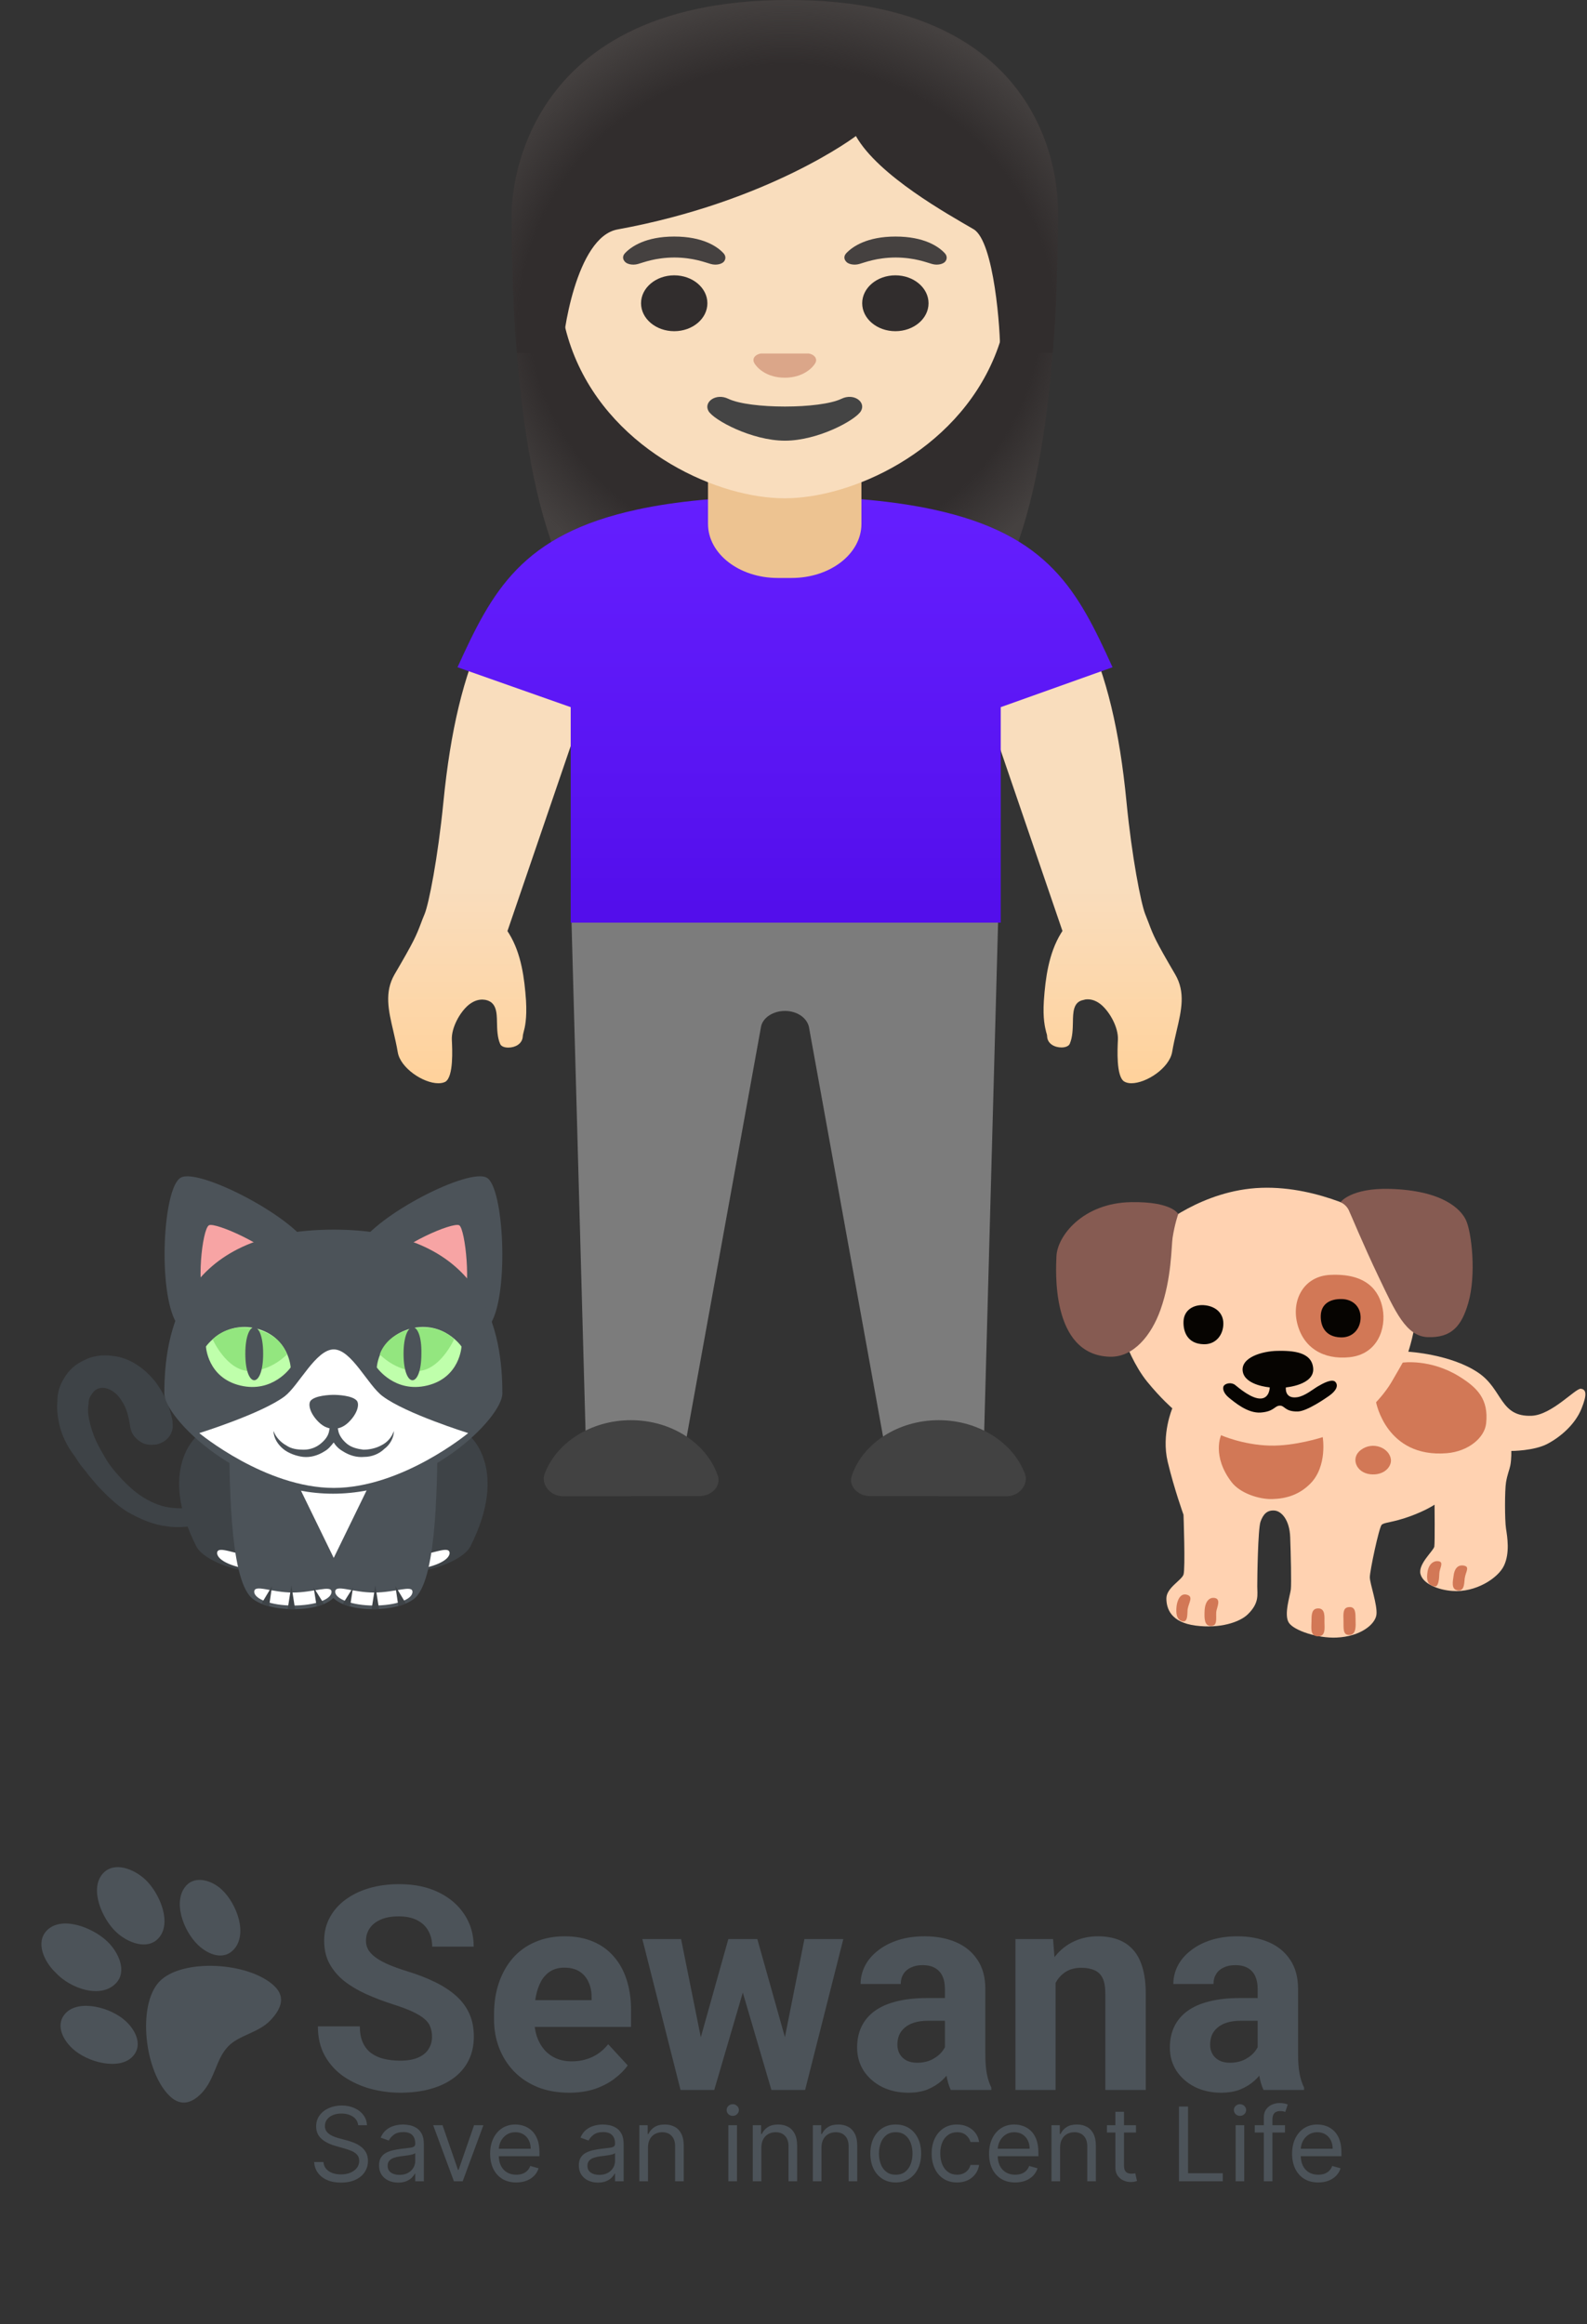 <svg width="278" height="407" viewBox="0 0 278 407" fill="none" xmlns="http://www.w3.org/2000/svg">
<rect x="0" y="0" width="278" height="407" fill="#333333" stroke="none"/>
<path d="M198.168 189.705C197.684 189.705 197.253 189.596 196.93 189.399C195.504 188.526 195.747 183.7 195.827 182.106C195.935 179.922 194.401 177.236 192.922 175.969C192.169 175.336 191.361 175.008 190.554 175.008H190.447L190.151 175.03L189.801 175.118C187.999 175.445 187.972 177.258 187.945 179.027C187.918 180.249 187.891 181.603 187.407 182.761C187.138 183.416 186.142 183.438 185.954 183.438C184.77 183.438 183.479 182.826 183.425 181.472C183.425 181.298 183.371 181.079 183.264 180.752C183.075 179.987 182.645 178.415 182.86 175.205C183.129 171.361 183.694 166.972 185.846 163.456L186.115 163.041L171.696 120.894L166.046 105.892C168.091 105.018 173.041 103.162 178.018 103.162C183.802 103.162 187.864 105.651 190.124 110.543C193.837 118.405 196.123 127.904 197.334 140.461C198.275 150.113 199.863 158.15 200.589 160.028C200.804 160.574 201.235 161.687 201.235 161.687C202.069 163.893 202.392 164.723 205.862 170.641C207.691 173.764 206.965 176.908 206.104 180.555C205.808 181.778 205.539 183.001 205.324 184.268C204.813 187.041 200.831 189.705 198.168 189.705V189.705Z" fill="url(#paint0_linear_2_5)"/>
<path d="M76.783 189.705C74.119 189.705 70.138 187.019 69.68 184.289C69.465 183.001 69.169 181.756 68.9 180.577C68.039 176.93 67.313 173.764 69.115 170.641C72.559 164.766 72.909 163.871 73.716 161.753C73.904 161.272 74.092 160.726 74.388 160.049C75.115 158.281 76.702 150.288 77.67 140.483C78.908 127.904 81.195 118.405 84.853 110.587C87.14 105.695 91.229 103.227 96.987 103.227C101.991 103.227 106.941 105.084 108.958 105.935L103.309 120.894L88.889 163.063L89.158 163.478C91.337 166.994 91.875 171.383 92.144 175.227C92.332 178.437 91.929 180.009 91.714 180.774C91.633 181.101 91.579 181.319 91.579 181.494C91.498 182.848 90.207 183.46 89.05 183.46C88.297 183.46 87.759 183.219 87.597 182.783C87.113 181.647 87.086 180.271 87.059 179.07C87.033 177.301 86.979 175.467 84.988 175.096L84.504 175.052C83.616 175.052 82.836 175.38 82.056 176.013C80.576 177.258 79.042 179.966 79.15 182.127C79.231 183.722 79.473 188.548 78.02 189.443C77.697 189.618 77.267 189.705 76.783 189.705V189.705Z" fill="url(#paint1_linear_2_5)"/>
<path d="M155.554 256.376L141.699 179.813C141.295 178.153 139.52 177.039 137.502 177.039C135.484 177.039 133.709 178.153 133.332 179.703L119.423 256.376L102.744 256.9L99.973 156.381H174.978L172.234 256.9L155.554 256.376Z" fill="#7C7C7C"/>
<path d="M164.432 262.032H176.404C178.61 261.988 180.197 259.936 179.551 258.145C177.56 252.707 171.507 248.711 164.432 248.711C157.222 248.711 151.088 252.86 149.205 258.451C148.613 260.241 150.254 262.01 152.46 262.01H164.432V262.032Z" fill="#424242"/>
<path d="M110.519 262.032H98.547C96.341 261.988 94.754 259.936 95.399 258.145C97.39 252.707 103.443 248.711 110.519 248.711C117.729 248.711 123.862 252.86 125.746 258.451C126.338 260.241 124.696 262.01 122.49 262.01H110.519V262.032Z" fill="#424242"/>
<path d="M138.148 0C89.239 0 89.642 36.709 89.642 37.299C89.642 61.08 91.875 94.667 103.605 107.879C108.259 113.12 117.244 113.404 117.244 113.404L137.475 113.382L157.706 113.404C157.706 113.404 166.692 113.12 171.346 107.879C183.075 94.667 185.308 61.08 185.308 37.299C185.308 36.709 187.057 0 138.148 0V0Z" fill="#312D2D"/>
<path d="M138.148 0C89.239 0 89.642 36.709 89.642 37.299C89.642 61.08 91.875 94.667 103.605 107.879C108.259 113.12 117.244 113.404 117.244 113.404L137.475 113.382L157.706 113.404C157.706 113.404 166.692 113.12 171.346 107.879C183.075 94.667 185.308 61.08 185.308 37.299C185.308 36.709 187.057 0 138.148 0V0Z" fill="url(#paint2_radial_2_5)"/>
<path d="M163.49 89.23C157.007 87.832 148.479 86.915 137.825 86.915H137.61H137.395C126.741 86.915 118.078 87.832 111.649 89.23C91.337 93.619 86.199 103.555 80.145 116.854L99.973 123.842V161.578H175.301V123.842L194.886 116.854C188.833 103.555 183.802 93.619 163.49 89.23Z" fill="url(#paint3_linear_2_5)"/>
<path d="M137.475 80.166H124.024V91.741C124.024 96.982 129.485 101.218 136.238 101.218H138.686C145.439 101.218 150.9 96.982 150.9 91.741V80.166H137.475Z" fill="#EDC391"/>
<path d="M137.448 9.565C157.975 9.565 176.969 21.947 176.969 48.218C176.969 69.313 160.881 81.804 146.864 85.823C143.528 86.784 140.3 87.264 137.448 87.264C134.597 87.264 131.395 86.784 128.086 85.844C114.07 81.826 97.928 69.357 97.928 48.218C97.928 21.947 116.948 9.565 137.448 9.565V9.565Z" fill="#F9DDBD"/>
<path d="M138.148 0C89.239 0 89.642 36.709 89.642 37.299C89.642 44.811 89.857 53.306 90.53 61.823L98.547 61.801C98.466 58.984 100.914 41.492 108.178 40.182C134.839 35.312 149.931 23.825 149.931 23.825C153.859 30.77 166.127 37.561 170.539 40.138C174.171 42.256 175.274 58.089 175.193 61.801H184.394C184.394 61.757 184.421 61.692 184.421 61.648C185.093 53.175 185.308 44.746 185.308 37.277C185.308 36.709 187.057 0 138.148 0V0Z" fill="#312D2D"/>
<path d="M138.148 0C89.239 0 89.642 36.709 89.642 37.299C89.642 44.811 89.857 53.306 90.53 61.823L98.547 61.801C98.466 58.984 100.914 41.492 108.178 40.182C134.839 35.312 149.931 23.825 149.931 23.825C153.859 30.77 166.127 37.561 170.539 40.138C174.171 42.256 175.274 58.089 175.193 61.801H184.394C184.394 61.757 184.421 61.692 184.421 61.648C185.093 53.175 185.308 44.746 185.308 37.277C185.308 36.709 187.057 0 138.148 0V0Z" fill="url(#paint4_radial_2_5)"/>
<path d="M147.402 69.837C143.636 71.65 131.342 71.65 127.575 69.837C125.423 68.789 123.217 70.383 124.105 71.977C124.992 73.55 131.691 77.175 137.502 77.175C143.313 77.175 149.931 73.55 150.819 71.977C151.734 70.383 149.555 68.789 147.402 69.837V69.837Z" fill="#444444"/>
<path d="M142.022 61.998C141.887 61.954 141.78 61.932 141.645 61.91H133.305C133.171 61.932 133.036 61.954 132.929 61.998C132.176 62.238 131.745 62.871 132.122 63.57C132.498 64.269 134.139 66.147 137.475 66.147C140.811 66.147 142.479 64.247 142.829 63.57C143.206 62.893 142.775 62.26 142.022 61.998Z" fill="#DBA689"/>
<path d="M118.105 58.001C121.315 58.001 123.916 55.811 123.916 53.109C123.916 50.408 121.315 48.218 118.105 48.218C114.896 48.218 112.294 50.408 112.294 53.109C112.294 55.811 114.896 58.001 118.105 58.001Z" fill="#312D2D"/>
<path d="M156.845 58.001C160.055 58.001 162.656 55.811 162.656 53.109C162.656 50.408 160.055 48.218 156.845 48.218C153.636 48.218 151.034 50.408 151.034 53.109C151.034 55.811 153.636 58.001 156.845 58.001Z" fill="#312D2D"/>
<path d="M148.236 44.353C149.339 43.173 151.895 41.426 156.872 41.426C161.849 41.426 164.405 43.151 165.508 44.353C165.992 44.877 165.884 45.488 165.535 45.859C165.212 46.209 164.297 46.514 163.275 46.231C162.253 45.947 160.235 45.117 156.899 45.095C153.536 45.117 151.545 45.947 150.523 46.231C149.501 46.514 148.559 46.209 148.263 45.859C147.86 45.466 147.752 44.877 148.236 44.353V44.353Z" fill="#454140"/>
<path d="M109.469 44.352C110.572 43.173 113.128 41.426 118.105 41.426C123.082 41.426 125.638 43.151 126.741 44.352C127.225 44.877 127.118 45.488 126.768 45.859C126.445 46.209 125.53 46.514 124.508 46.231C123.486 45.947 121.468 45.117 118.132 45.095C114.769 45.117 112.779 45.947 111.756 46.231C110.734 46.514 109.792 46.209 109.496 45.859C109.093 45.466 108.985 44.877 109.469 44.352Z" fill="#454140"/>
<path d="M205.36 246.634C205.36 246.634 203.402 251.177 204.549 255.998C205.705 260.818 207.318 265.27 207.318 265.27C207.318 265.27 207.662 274.726 207.318 275.747C206.974 276.768 204.32 278.065 204.32 279.922C204.32 281.779 205.164 284.123 209.432 284.683C213.7 285.243 217.157 284.097 218.583 282.708C220.639 280.699 220.238 279.277 220.238 277.795C220.238 276.313 220.352 267.785 220.811 266.481C221.27 265.184 221.966 264.44 223.236 264.532C224.506 264.624 225.89 266.198 226.005 269.168C226.12 272.132 226.234 277.327 226.12 278.348C226.005 279.369 224.85 282.8 225.776 284.189C226.701 285.579 230.888 286.929 234.115 286.784C238.343 286.599 240.882 284.466 241.112 282.8C241.341 281.134 239.956 277.327 239.956 276.214C239.956 275.102 241.57 267.502 242.029 267.035C242.488 266.574 243.897 266.672 246.985 265.553C249.795 264.532 251.295 263.512 251.295 263.512C251.295 263.512 251.368 270.097 251.254 270.834C251.139 271.578 248.37 273.896 248.829 275.655C249.287 277.413 251.991 278.44 254.399 278.618C258.471 278.928 262.436 276.392 263.468 274.166C264.509 271.941 264.042 269.162 263.812 267.68C263.583 266.198 263.583 261.003 263.812 259.613C264.042 258.224 264.419 257.381 264.566 256.65C264.795 255.445 264.738 254.101 264.738 254.101C264.738 254.101 268.72 254.101 271.079 252.85C273.438 251.599 275.921 249.419 277.018 246.732C278.092 244.105 277.829 243.301 276.904 243.209C275.978 243.117 271.833 247.793 268.31 247.937C262.715 248.168 263.272 243.348 259.004 240.43C254.195 237.138 246.699 236.723 246.699 236.723C246.699 236.723 247.993 232.831 248.009 229.953C248.067 217.389 240.456 213.128 240.456 213.128C240.456 213.128 231.305 207.649 220.926 208.018C210.546 208.387 202.936 215.018 202.936 215.018L197.226 235.274C197.226 235.274 198.667 239.166 200.978 241.998C203.402 244.961 205.36 246.634 205.36 246.634V246.634Z" fill="#FFD2B1"/>
<path d="M198.151 210.527C189.672 210.665 185.191 216.473 185.06 220.029C184.986 222.117 183.962 237.289 194.399 237.599C198.585 237.724 201.698 233.819 203.28 229.393C205.27 223.816 205.18 218.225 205.41 216.737C205.778 214.359 206.393 212.614 206.393 212.614C206.393 212.614 205.36 210.408 198.151 210.527Z" fill="#865B52"/>
<path d="M243.536 208.209C252.761 208.485 255.907 211.771 256.8 213.681C257.783 215.769 258.643 223.216 257.201 228.188C256.03 232.245 254.26 234.306 250.107 234.168C246.305 234.043 244.38 229.637 241.513 223.645C238.744 217.85 236.622 212.66 236.262 211.916C235.803 210.942 234.82 210.527 234.82 210.527C234.82 210.527 236.663 207.998 243.536 208.209V208.209Z" fill="#865B52"/>
<path d="M232.985 223.269C228.43 223.5 226.251 227.569 227.217 231.659C228.258 236.064 231.854 238.152 236.385 237.684C241.341 237.177 242.84 232.633 242.209 229.202C241.628 226.081 239.432 222.94 232.985 223.269V223.269Z" fill="#D27856"/>
<path d="M238.343 230.73C238.343 232.653 237.015 234.26 234.91 234.214C232.051 234.148 231.305 232.113 231.363 230.401C231.428 228.399 232.919 227.451 235.049 227.497C236.95 227.53 238.343 228.807 238.343 230.73Z" fill="#060401"/>
<path d="M214.298 231.79C214.298 233.792 212.971 235.465 210.866 235.412C208.006 235.347 207.261 233.226 207.318 231.441C207.384 229.354 209.162 228.465 210.833 228.564C212.725 228.676 214.298 229.789 214.298 231.79V231.79Z" fill="#060401"/>
<path d="M225.251 242.972C225.251 242.972 230.265 242.557 230.036 239.634C229.806 236.716 226.406 236.525 223.752 236.571C221.098 236.618 217.297 237.73 217.698 240.187C218.099 242.643 222.425 242.966 222.425 242.966C222.425 242.966 222.417 244.783 220.926 244.915C219.312 245.053 217.002 243.058 216.371 242.551C215.74 242.044 214.757 242.228 214.413 242.643C214.069 243.058 214.298 243.986 215.281 244.777C216.264 245.567 218.566 247.556 220.877 247.371C223.187 247.187 223.244 246.212 224.162 246.166C225.087 246.12 225.03 247.233 227.332 247.187C228.954 247.154 232.223 244.862 232.813 244.454C234.14 243.525 234.484 242.597 233.911 241.998C233.337 241.398 231.723 242.274 230.855 242.788C229.986 243.295 228.586 244.493 227.226 244.691C224.965 245.014 225.251 242.972 225.251 242.972V242.972Z" fill="#060401"/>
<path d="M245.724 238.626C245.724 238.626 244.634 240.549 243.725 242.09C242.627 243.947 241.054 245.567 241.054 245.567C241.054 245.567 242.832 255.339 253.408 254.496C257.193 254.193 260.06 251.81 260.331 249.281C260.789 245.014 258.774 243.018 255.645 241.069C250.574 237.921 245.724 238.626 245.724 238.626Z" fill="#D27856"/>
<path d="M238.4 253.91C236.524 255.293 237.532 257.894 240.014 258.178C242.496 258.454 243.831 256.795 243.643 255.537C243.364 253.588 240.538 252.336 238.4 253.91V253.91Z" fill="#D27856"/>
<path d="M213.897 251.342C213.897 251.342 212.242 254.99 215.74 259.56C217.231 261.503 220.549 262.596 222.892 262.524C225.366 262.451 227.602 261.76 229.519 259.837C232.575 256.775 231.707 251.678 231.707 251.678C231.707 251.678 226.865 253.278 222.425 253.16C217.698 253.041 213.897 251.342 213.897 251.342V251.342Z" fill="#D27856"/>
<path d="M207.859 279.263C206.655 278.967 206.171 280.469 206.089 281.423C206.008 282.378 206.016 283.616 207.089 283.926C208.162 284.235 207.949 282.398 208.047 281.792C208.244 280.627 209.129 279.573 207.859 279.263Z" fill="#D27856"/>
<path d="M212.586 279.823C211.865 279.797 211.103 280.383 211.013 282.082C210.939 283.504 211.013 284.677 212.013 284.742C213.356 284.828 212.979 283.445 213.053 282.299C213.086 281.647 214.085 279.882 212.586 279.823V279.823Z" fill="#D27856"/>
<path d="M230.928 281.674C229.773 281.674 229.741 282.727 229.741 283.867C229.741 285.012 229.446 286.428 230.74 286.553C232.313 286.705 232.01 285.006 232.01 284.051C232.002 283.221 232.19 281.674 230.928 281.674V281.674Z" fill="#D27856"/>
<path d="M236.155 281.463C235.229 281.614 235.311 282.635 235.344 283.873C235.385 285.111 235.156 286.422 236.458 286.316C237.572 286.224 237.499 284.769 237.458 283.656C237.425 282.694 237.581 281.219 236.155 281.463V281.463Z" fill="#D27856"/>
<path d="M251.991 273.409C251.196 273.284 250.295 273.824 250.066 275.266C249.877 276.504 249.951 277.591 251.295 277.828C251.983 277.953 252.106 276.53 252.138 275.51C252.179 274.627 252.99 273.567 251.991 273.409Z" fill="#D27856"/>
<path d="M256.333 274.16C255.571 274.061 254.825 274.436 254.629 275.971C254.514 276.866 254.104 278.473 255.489 278.532C256.562 278.572 256.48 277.156 256.579 276.419C256.734 275.253 257.586 274.331 256.333 274.16Z" fill="#D27856"/>
<path d="M10.311 249.076C10.051 247.813 9.921 246.55 10.051 245.412C10.051 243.896 10.441 242.633 11.222 241.369C12.003 239.979 13.304 238.842 14.736 238.211C16.167 237.452 17.989 237.2 19.681 237.452C21.242 237.579 22.804 238.211 24.105 239.095C25.276 239.853 26.317 240.864 27.229 242.001C28.66 243.896 29.701 246.17 30.221 248.824V249.203C30.482 250.845 29.441 252.361 27.749 252.867C27.489 252.993 27.229 252.993 26.968 252.993C25.927 253.12 25.016 252.867 24.235 252.235C23.455 251.603 22.934 250.845 22.804 249.835C22.544 248.066 22.153 246.55 21.372 245.412C20.722 244.275 19.681 243.391 18.64 243.138C18.249 243.012 17.729 243.012 17.338 243.138C16.818 243.264 16.427 243.644 16.167 244.023C15.777 244.528 15.517 245.033 15.517 245.791C15.386 246.55 15.386 247.308 15.517 248.066C15.777 249.582 16.297 251.351 17.208 253.12C17.599 253.878 18.119 254.762 18.64 255.647C19.16 256.531 19.811 257.289 20.331 257.921C21.763 259.563 23.064 260.827 24.496 261.838C26.187 262.975 27.879 263.733 29.571 263.985C31.263 264.238 33.215 264.238 35.166 263.606C36.728 263.227 37.639 263.733 37.899 264.491C38.16 265.123 37.769 266.133 36.208 266.639H36.077C33.735 267.397 31.263 267.65 29.05 267.27C26.838 267.018 24.496 266.007 22.283 264.744C20.462 263.606 18.9 262.09 17.208 260.321C16.558 259.563 15.907 258.805 15.386 258.173L15.126 257.794C14.345 256.91 13.695 256.026 13.174 255.141C11.613 253.12 10.702 251.098 10.311 249.076M68.09 274.093C70.432 276.999 80.713 274.093 82.404 270.808C89.171 257.415 82.404 251.603 82.404 251.603L68.09 253.499C68.09 253.625 65.227 270.556 68.09 274.093Z" fill="#3E4347"/>
<path d="M48.7 274.093C46.358 276.999 36.077 274.093 34.386 270.808C27.619 257.415 34.386 251.603 34.386 251.603L48.7 253.499C48.7 253.625 51.693 270.556 48.7 274.093" fill="#3E4347"/>
<path d="M52.214 273.209C52.084 274.598 48.83 275.357 44.926 274.978C41.023 274.598 38.029 273.335 38.029 271.945C38.16 270.555 41.153 272.324 45.057 272.577C49.091 273.082 52.344 271.945 52.214 273.209ZM64.576 273.209C64.707 274.598 67.96 275.357 71.864 274.978C75.768 274.598 78.761 273.335 78.761 271.945C78.631 270.555 75.638 272.324 71.734 272.577C67.7 273.082 64.446 271.945 64.576 273.209Z" fill="white"/>
<path d="M58.33 279.779C60.933 282.558 69.912 282.432 72.775 279.779C76.679 275.988 76.548 258.679 76.679 250.34L59.761 248.95C59.892 248.95 55.077 276.115 58.33 279.779" fill="#4C5359"/>
<path d="M58.46 279.779C55.857 282.558 46.878 282.432 44.015 279.779C40.111 275.988 40.242 258.679 40.111 250.34L57.029 248.95C57.029 248.95 61.713 276.115 58.46 279.779" fill="#4C5359"/>
<path d="M51.563 258.679L58.46 272.83L65.357 258.679H51.563Z" fill="white"/>
<path d="M85.267 206.245C82.144 204.476 66.008 212.688 62.755 218.248L86.048 231.641C89.171 226.208 88.26 207.887 85.267 206.245" fill="#4C5359"/>
<path d="M80.452 214.584C79.281 213.952 69.782 218.121 67.96 221.154L80.973 228.608C82.665 225.702 81.493 215.215 80.452 214.584" fill="#F7A4A4"/>
<path d="M31.653 206.245C28.53 208.014 27.619 226.081 30.872 231.641L54.166 218.248C51.043 212.815 34.646 204.476 31.653 206.245V206.245Z" fill="#4C5359"/>
<path d="M36.598 214.584C35.427 215.215 34.255 225.576 36.077 228.608L48.96 221.154C47.269 218.248 37.639 213.952 36.598 214.584" fill="#F7A4A4"/>
<path d="M58.46 215.342C31.393 215.342 28.79 233.788 28.79 244.023C28.79 248.318 42.063 261.585 58.33 261.585C74.727 261.585 88 248.318 88 244.023C88 233.788 85.397 215.342 58.46 215.342" fill="#4C5359"/>
<path d="M50.913 239.474C50.913 239.474 47.789 244.022 42.064 242.633C36.338 241.243 36.078 235.81 36.078 235.81C36.078 235.81 39.201 231.261 44.926 232.651C50.652 234.167 50.913 239.474 50.913 239.474Z" fill="#BFFFAB"/>
<path d="M50.262 237.2C50.262 237.2 47.529 240.106 43.755 240.106C39.721 240.106 37.249 234.547 37.249 234.547C37.249 234.547 39.981 231.514 44.796 232.778C49.351 233.789 50.262 237.2 50.262 237.2" fill="#93E67F"/>
<path d="M46.098 237.073C46.098 243.264 42.974 243.264 42.974 237.073C42.974 230.882 46.098 230.882 46.098 237.073Z" fill="#4C5359"/>
<path d="M66.008 239.474C66.008 239.474 69.131 244.022 74.857 242.633C80.583 241.243 80.843 235.81 80.843 235.81C80.843 235.81 77.72 231.261 71.994 232.651C66.268 234.167 66.008 239.474 66.008 239.474Z" fill="#BFFFAB"/>
<path d="M66.528 237.2C66.528 237.2 69.261 240.106 73.035 240.106C77.069 240.106 79.541 234.547 79.541 234.547C79.541 234.547 76.809 231.514 71.994 232.778C67.439 233.789 66.528 237.2 66.528 237.2" fill="#93E67F"/>
<path d="M70.692 237.073C70.692 243.264 73.816 243.264 73.816 237.073C73.946 230.882 70.692 230.882 70.692 237.073Z" fill="#4C5359"/>
<path d="M67.049 244.528C64.446 242.633 61.583 236.315 58.46 236.315C55.337 236.315 52.344 242.633 49.871 244.528C45.837 247.56 34.906 250.972 34.906 250.972C34.906 250.972 46.488 260.574 58.46 260.574C70.432 260.574 82.014 250.972 82.014 250.972C82.014 250.972 71.083 247.56 67.049 244.528Z" fill="white"/>
<path d="M66.789 253.119C65.878 253.625 64.706 253.878 63.665 253.878C62.624 253.751 61.583 253.499 60.803 252.867C60.022 252.235 59.371 251.351 59.241 250.466L58.46 246.297L57.679 250.466C57.549 251.477 56.898 252.235 56.118 252.867C55.337 253.499 54.296 253.878 53.255 253.878C52.084 253.878 51.043 253.751 50.132 253.119C49.221 252.614 48.31 251.73 47.919 250.593C47.919 251.856 48.7 252.993 49.611 253.751C50.522 254.509 51.953 255.015 53.125 255.141C54.426 255.267 55.727 254.888 56.898 254.13C57.549 253.751 57.94 253.246 58.46 252.614C58.85 253.246 59.371 253.751 60.022 254.13C61.193 254.888 62.494 255.267 63.795 255.141C65.097 255.141 66.398 254.636 67.309 253.751C68.35 252.993 69.001 251.73 69.001 250.593C68.61 251.73 67.83 252.614 66.789 253.119" fill="#4C5359"/>
<path d="M62.494 245.286C61.713 244.402 59.241 244.275 58.46 244.275C57.679 244.275 55.207 244.402 54.426 245.286C53.905 245.918 54.296 247.56 55.857 249.076C56.768 249.961 57.679 250.214 58.46 250.214C59.241 250.214 60.152 249.961 61.063 249.076C62.624 247.56 63.015 245.918 62.494 245.286Z" fill="#4C5359"/>
<path d="M58.07 278.768C58.07 280.158 55.077 281.169 51.303 281.169C47.529 281.169 44.536 280.032 44.536 278.768C44.536 277.378 47.529 278.894 51.303 278.894C54.947 278.894 58.07 277.505 58.07 278.768ZM72.254 278.768C72.254 280.158 69.261 281.169 65.487 281.169C61.713 281.169 58.72 280.032 58.72 278.768C58.72 277.378 61.713 278.894 65.487 278.894C69.261 278.894 72.254 277.505 72.254 278.768Z" fill="white"/>
<path d="M45.837 280.79L47.659 277.757L47.139 281.295L45.837 280.79ZM50.392 281.801L51.043 277.631L51.693 281.801H50.392ZM55.467 281.295L54.947 278.01L56.768 280.916L55.467 281.295ZM69.782 281.295L69.261 277.757L71.083 280.79L69.782 281.295ZM65.097 281.801L65.748 277.631L66.398 281.801H65.097ZM60.022 280.916L61.844 278.01L61.323 281.295L60.022 280.916Z" fill="#3E4347"/>
<path d="M75.68 356.698C75.68 356.063 75.582 355.494 75.387 354.989C75.208 354.468 74.866 353.996 74.361 353.573C73.857 353.134 73.149 352.702 72.237 352.279C71.326 351.856 70.146 351.417 68.697 350.961C67.086 350.44 65.556 349.854 64.107 349.203C62.675 348.552 61.406 347.795 60.299 346.933C59.208 346.054 58.346 345.036 57.711 343.881C57.092 342.725 56.783 341.382 56.783 339.853C56.783 338.371 57.109 337.029 57.76 335.824C58.411 334.604 59.322 333.562 60.494 332.699C61.666 331.82 63.05 331.145 64.644 330.673C66.256 330.201 68.022 329.965 69.942 329.965C72.563 329.965 74.85 330.437 76.803 331.381C78.756 332.325 80.269 333.619 81.344 335.263C82.434 336.907 82.98 338.786 82.98 340.902H75.704C75.704 339.861 75.484 338.949 75.045 338.168C74.622 337.37 73.971 336.744 73.092 336.288C72.229 335.832 71.139 335.604 69.82 335.604C68.551 335.604 67.493 335.8 66.647 336.19C65.8 336.565 65.165 337.077 64.742 337.729C64.319 338.363 64.107 339.079 64.107 339.877C64.107 340.479 64.254 341.024 64.547 341.513C64.856 342.001 65.312 342.457 65.914 342.88C66.516 343.303 67.257 343.702 68.136 344.076C69.015 344.451 70.032 344.817 71.188 345.175C73.124 345.761 74.825 346.42 76.29 347.152C77.771 347.885 79.008 348.707 80.001 349.618C80.994 350.53 81.743 351.563 82.247 352.719C82.752 353.874 83.004 355.185 83.004 356.649C83.004 358.196 82.703 359.579 82.101 360.8C81.498 362.021 80.628 363.054 79.488 363.9C78.349 364.747 76.99 365.39 75.411 365.829C73.832 366.269 72.066 366.488 70.113 366.488C68.356 366.488 66.622 366.26 64.913 365.805C63.204 365.333 61.65 364.625 60.25 363.681C58.867 362.737 57.76 361.532 56.93 360.067C56.1 358.603 55.685 356.869 55.685 354.867H63.033C63.033 355.974 63.204 356.91 63.546 357.675C63.888 358.44 64.368 359.058 64.986 359.53C65.621 360.002 66.37 360.344 67.232 360.556C68.111 360.767 69.072 360.873 70.113 360.873C71.383 360.873 72.424 360.694 73.238 360.336C74.068 359.978 74.679 359.481 75.069 358.847C75.476 358.212 75.68 357.496 75.68 356.698ZM99.703 366.488C97.652 366.488 95.813 366.163 94.186 365.512C92.558 364.844 91.174 363.925 90.035 362.753C88.912 361.581 88.049 360.222 87.447 358.676C86.845 357.113 86.544 355.453 86.544 353.695V352.719C86.544 350.717 86.829 348.886 87.398 347.226C87.968 345.565 88.782 344.125 89.84 342.904C90.914 341.684 92.216 340.748 93.746 340.097C95.276 339.429 97.001 339.096 98.922 339.096C100.794 339.096 102.454 339.405 103.902 340.023C105.351 340.642 106.563 341.521 107.54 342.66C108.533 343.799 109.282 345.167 109.786 346.762C110.291 348.34 110.543 350.098 110.543 352.035V354.965H89.547V350.277H103.634V349.74C103.634 348.764 103.455 347.893 103.097 347.128C102.755 346.347 102.234 345.728 101.534 345.272C100.834 344.817 99.939 344.589 98.849 344.589C97.921 344.589 97.123 344.792 96.456 345.199C95.789 345.606 95.243 346.176 94.82 346.908C94.413 347.641 94.104 348.503 93.893 349.496C93.697 350.473 93.6 351.547 93.6 352.719V353.695C93.6 354.753 93.746 355.73 94.039 356.625C94.348 357.52 94.78 358.293 95.333 358.944C95.903 359.595 96.586 360.1 97.384 360.458C98.198 360.816 99.117 360.995 100.143 360.995C101.412 360.995 102.592 360.751 103.683 360.263C104.789 359.758 105.742 359.001 106.539 357.992L109.957 361.703C109.404 362.501 108.647 363.266 107.687 363.998C106.743 364.73 105.603 365.333 104.269 365.805C102.934 366.26 101.412 366.488 99.703 366.488ZM122.091 359.164L127.584 339.584H132.052L130.611 347.274L125.118 366H121.383L122.091 359.164ZM119.308 339.584L123.238 359.14L123.604 366H119.21L112.521 339.584H119.308ZM137.081 358.822L140.914 339.584H147.726L141.036 366H136.666L137.081 358.822ZM132.662 339.584L138.131 359.018L138.888 366H135.128L129.635 347.299L128.243 339.584H132.662ZM165.523 360.043V348.275C165.523 347.429 165.385 346.705 165.108 346.103C164.832 345.484 164.4 345.004 163.814 344.662C163.245 344.32 162.504 344.149 161.593 344.149C160.812 344.149 160.136 344.288 159.566 344.564C158.997 344.825 158.557 345.207 158.248 345.712C157.939 346.2 157.784 346.778 157.784 347.445H150.753C150.753 346.322 151.013 345.256 151.534 344.247C152.055 343.238 152.812 342.351 153.805 341.586C154.798 340.805 155.978 340.194 157.345 339.755C158.728 339.315 160.274 339.096 161.983 339.096C164.034 339.096 165.857 339.438 167.452 340.121C169.047 340.805 170.3 341.83 171.212 343.197C172.14 344.564 172.604 346.273 172.604 348.324V359.628C172.604 361.076 172.693 362.265 172.872 363.192C173.051 364.104 173.312 364.901 173.653 365.585V366H166.549C166.207 365.284 165.947 364.389 165.768 363.314C165.605 362.224 165.523 361.133 165.523 360.043ZM166.451 349.911L166.5 353.891H162.569C161.642 353.891 160.836 353.996 160.152 354.208C159.469 354.42 158.907 354.721 158.468 355.111C158.028 355.486 157.703 355.925 157.491 356.43C157.296 356.934 157.198 357.488 157.198 358.09C157.198 358.692 157.337 359.237 157.613 359.726C157.89 360.198 158.289 360.572 158.81 360.849C159.33 361.109 159.941 361.239 160.641 361.239C161.699 361.239 162.618 361.028 163.399 360.604C164.181 360.181 164.783 359.66 165.206 359.042C165.646 358.424 165.873 357.838 165.89 357.284L167.745 360.263C167.485 360.93 167.127 361.622 166.671 362.338C166.231 363.054 165.67 363.729 164.986 364.364C164.303 364.983 163.481 365.495 162.521 365.902C161.56 366.293 160.421 366.488 159.103 366.488C157.426 366.488 155.904 366.155 154.537 365.487C153.186 364.804 152.112 363.868 151.314 362.68C150.533 361.475 150.143 360.108 150.143 358.578C150.143 357.195 150.403 355.966 150.924 354.892C151.445 353.817 152.21 352.914 153.219 352.182C154.244 351.433 155.522 350.871 157.052 350.497C158.582 350.106 160.356 349.911 162.374 349.911H166.451ZM184.908 345.224V366H177.877V339.584H184.469L184.908 345.224ZM183.883 351.864H181.979C181.979 349.911 182.231 348.153 182.735 346.591C183.24 345.012 183.948 343.669 184.859 342.562C185.771 341.439 186.853 340.585 188.106 339.999C189.376 339.397 190.792 339.096 192.354 339.096C193.591 339.096 194.723 339.275 195.748 339.633C196.773 339.991 197.652 340.561 198.385 341.342C199.133 342.123 199.703 343.157 200.094 344.442C200.501 345.728 200.704 347.299 200.704 349.154V366H193.624V349.13C193.624 347.958 193.461 347.047 193.136 346.396C192.81 345.744 192.33 345.289 191.695 345.028C191.077 344.752 190.312 344.613 189.4 344.613C188.456 344.613 187.634 344.8 186.935 345.175C186.251 345.549 185.681 346.07 185.226 346.737C184.786 347.388 184.452 348.153 184.225 349.032C183.997 349.911 183.883 350.855 183.883 351.864ZM220.309 360.043V348.275C220.309 347.429 220.17 346.705 219.894 346.103C219.617 345.484 219.186 345.004 218.6 344.662C218.03 344.32 217.289 344.149 216.378 344.149C215.597 344.149 214.921 344.288 214.352 344.564C213.782 344.825 213.342 345.207 213.033 345.712C212.724 346.2 212.569 346.778 212.569 347.445H205.538C205.538 346.322 205.799 345.256 206.319 344.247C206.84 343.238 207.597 342.351 208.59 341.586C209.583 340.805 210.763 340.194 212.13 339.755C213.513 339.315 215.06 339.096 216.769 339.096C218.819 339.096 220.642 339.438 222.237 340.121C223.832 340.805 225.086 341.83 225.997 343.197C226.925 344.564 227.389 346.273 227.389 348.324V359.628C227.389 361.076 227.478 362.265 227.657 363.192C227.836 364.104 228.097 364.901 228.438 365.585V366H221.334C220.992 365.284 220.732 364.389 220.553 363.314C220.39 362.224 220.309 361.133 220.309 360.043ZM221.236 349.911L221.285 353.891H217.354C216.427 353.891 215.621 353.996 214.938 354.208C214.254 354.42 213.692 354.721 213.253 355.111C212.813 355.486 212.488 355.925 212.276 356.43C212.081 356.934 211.983 357.488 211.983 358.09C211.983 358.692 212.122 359.237 212.398 359.726C212.675 360.198 213.074 360.572 213.595 360.849C214.116 361.109 214.726 361.239 215.426 361.239C216.484 361.239 217.403 361.028 218.185 360.604C218.966 360.181 219.568 359.66 219.991 359.042C220.431 358.424 220.659 357.838 220.675 357.284L222.53 360.263C222.27 360.93 221.912 361.622 221.456 362.338C221.017 363.054 220.455 363.729 219.771 364.364C219.088 364.983 218.266 365.495 217.306 365.902C216.345 366.293 215.206 366.488 213.888 366.488C212.211 366.488 210.689 366.155 209.322 365.487C207.971 364.804 206.897 363.868 206.1 362.68C205.318 361.475 204.928 360.108 204.928 358.578C204.928 357.195 205.188 355.966 205.709 354.892C206.23 353.817 206.995 352.914 208.004 352.182C209.029 351.433 210.307 350.871 211.837 350.497C213.367 350.106 215.141 349.911 217.159 349.911H221.236Z" fill="#4C5359"/>
<path d="M62.744 372.182C62.668 371.534 62.356 371.031 61.811 370.673C61.266 370.315 60.597 370.136 59.804 370.136C59.224 370.136 58.717 370.23 58.283 370.418C57.852 370.605 57.516 370.863 57.273 371.191C57.034 371.519 56.915 371.892 56.915 372.31C56.915 372.659 56.998 372.96 57.164 373.211C57.334 373.458 57.552 373.665 57.816 373.831C58.08 373.993 58.357 374.127 58.647 374.234C58.937 374.336 59.203 374.419 59.446 374.483L60.776 374.841C61.117 374.93 61.496 375.054 61.913 375.212C62.335 375.369 62.738 375.585 63.121 375.857C63.509 376.126 63.829 376.471 64.08 376.893C64.332 377.315 64.457 377.832 64.457 378.446C64.457 379.153 64.272 379.793 63.901 380.364C63.535 380.935 62.998 381.388 62.291 381.725C61.587 382.062 60.733 382.23 59.727 382.23C58.79 382.23 57.978 382.079 57.292 381.776C56.61 381.474 56.073 381.052 55.681 380.511C55.293 379.969 55.074 379.341 55.023 378.625H56.659C56.702 379.119 56.868 379.528 57.158 379.852C57.452 380.172 57.822 380.411 58.27 380.568C58.722 380.722 59.207 380.798 59.727 380.798C60.332 380.798 60.876 380.7 61.357 380.504C61.839 380.304 62.22 380.027 62.501 379.673C62.783 379.315 62.923 378.898 62.923 378.42C62.923 377.986 62.802 377.632 62.559 377.359C62.316 377.087 61.996 376.865 61.6 376.695C61.204 376.524 60.776 376.375 60.315 376.247L58.705 375.787C57.682 375.493 56.872 375.073 56.276 374.528C55.679 373.982 55.381 373.268 55.381 372.386C55.381 371.653 55.579 371.014 55.975 370.469C56.376 369.919 56.913 369.493 57.586 369.19C58.264 368.884 59.02 368.73 59.855 368.73C60.699 368.73 61.449 368.881 62.105 369.184C62.761 369.482 63.281 369.891 63.665 370.411C64.053 370.931 64.257 371.521 64.278 372.182H62.744ZM69.748 382.23C69.126 382.23 68.562 382.113 68.055 381.879C67.547 381.64 67.145 381.297 66.846 380.849C66.548 380.398 66.399 379.852 66.399 379.213C66.399 378.651 66.51 378.195 66.731 377.845C66.953 377.491 67.249 377.214 67.62 377.014C67.991 376.814 68.4 376.665 68.847 376.567C69.299 376.464 69.753 376.384 70.209 376.324C70.805 376.247 71.289 376.19 71.66 376.151C72.035 376.109 72.307 376.038 72.478 375.94C72.653 375.842 72.74 375.672 72.74 375.429V375.378C72.74 374.747 72.567 374.257 72.222 373.908C71.881 373.558 71.364 373.384 70.669 373.384C69.949 373.384 69.384 373.541 68.975 373.857C68.566 374.172 68.278 374.509 68.112 374.866L66.68 374.355C66.936 373.759 67.277 373.294 67.703 372.962C68.133 372.625 68.602 372.391 69.109 372.259C69.621 372.122 70.123 372.054 70.618 372.054C70.933 372.054 71.295 372.092 71.704 372.169C72.118 372.241 72.516 372.393 72.9 372.623C73.287 372.853 73.609 373.2 73.865 373.665C74.121 374.129 74.248 374.751 74.248 375.531V382H72.74V380.67H72.663C72.561 380.884 72.39 381.112 72.152 381.354C71.913 381.597 71.596 381.804 71.199 381.974C70.803 382.145 70.319 382.23 69.748 382.23ZM69.978 380.875C70.575 380.875 71.078 380.758 71.487 380.523C71.9 380.289 72.212 379.987 72.42 379.616C72.633 379.245 72.74 378.855 72.74 378.446V377.065C72.676 377.142 72.535 377.212 72.318 377.276C72.105 377.336 71.858 377.389 71.576 377.436C71.299 377.479 71.029 377.517 70.765 377.551C70.505 377.581 70.294 377.607 70.132 377.628C69.74 377.679 69.373 377.762 69.032 377.877C68.696 377.988 68.423 378.156 68.214 378.382C68.01 378.604 67.907 378.906 67.907 379.29C67.907 379.814 68.101 380.21 68.489 380.479C68.881 380.743 69.378 380.875 69.978 380.875ZM84.679 372.182L81.048 382H79.514L75.883 372.182H77.519L80.23 380.006H80.332L83.042 372.182H84.679ZM90.435 382.205C89.489 382.205 88.673 381.996 87.987 381.578C87.305 381.156 86.778 380.568 86.408 379.814C86.041 379.055 85.858 378.173 85.858 377.168C85.858 376.162 86.041 375.276 86.408 374.509C86.778 373.737 87.294 373.136 87.954 372.706C88.619 372.271 89.395 372.054 90.281 372.054C90.793 372.054 91.298 372.139 91.796 372.31C92.295 372.48 92.749 372.757 93.158 373.141C93.567 373.52 93.893 374.023 94.136 374.649C94.379 375.276 94.5 376.047 94.5 376.963V377.602H86.932V376.298H92.966C92.966 375.744 92.855 375.25 92.633 374.815C92.416 374.381 92.105 374.038 91.7 373.786C91.3 373.535 90.827 373.409 90.281 373.409C89.68 373.409 89.16 373.558 88.722 373.857C88.287 374.151 87.952 374.534 87.718 375.007C87.484 375.48 87.367 375.987 87.367 376.528V377.398C87.367 378.139 87.494 378.768 87.75 379.283C88.01 379.795 88.37 380.185 88.83 380.453C89.29 380.717 89.825 380.849 90.435 380.849C90.831 380.849 91.189 380.794 91.508 380.683C91.832 380.568 92.112 380.398 92.346 380.172C92.58 379.942 92.761 379.656 92.889 379.315L94.347 379.724C94.193 380.219 93.935 380.653 93.573 381.028C93.211 381.399 92.763 381.689 92.231 381.898C91.698 382.102 91.099 382.205 90.435 382.205ZM104.746 382.23C104.124 382.23 103.56 382.113 103.053 381.879C102.545 381.64 102.143 381.297 101.844 380.849C101.546 380.398 101.397 379.852 101.397 379.213C101.397 378.651 101.508 378.195 101.729 377.845C101.951 377.491 102.247 377.214 102.618 377.014C102.989 376.814 103.398 376.665 103.845 376.567C104.297 376.464 104.751 376.384 105.207 376.324C105.803 376.247 106.287 376.19 106.658 376.151C107.033 376.109 107.305 376.038 107.476 375.94C107.651 375.842 107.738 375.672 107.738 375.429V375.378C107.738 374.747 107.565 374.257 107.22 373.908C106.879 373.558 106.362 373.384 105.667 373.384C104.947 373.384 104.382 373.541 103.973 373.857C103.564 374.172 103.276 374.509 103.11 374.866L101.678 374.355C101.934 373.759 102.275 373.294 102.701 372.962C103.131 372.625 103.6 372.391 104.107 372.259C104.619 372.122 105.121 372.054 105.616 372.054C105.931 372.054 106.293 372.092 106.702 372.169C107.116 372.241 107.514 372.393 107.898 372.623C108.286 372.853 108.607 373.2 108.863 373.665C109.119 374.129 109.246 374.751 109.246 375.531V382H107.738V380.67H107.661C107.559 380.884 107.388 381.112 107.15 381.354C106.911 381.597 106.594 381.804 106.197 381.974C105.801 382.145 105.317 382.23 104.746 382.23ZM104.977 380.875C105.573 380.875 106.076 380.758 106.485 380.523C106.898 380.289 107.21 379.987 107.418 379.616C107.631 379.245 107.738 378.855 107.738 378.446V377.065C107.674 377.142 107.533 377.212 107.316 377.276C107.103 377.336 106.856 377.389 106.575 377.436C106.298 377.479 106.027 377.517 105.763 377.551C105.503 377.581 105.292 377.607 105.13 377.628C104.738 377.679 104.371 377.762 104.031 377.877C103.694 377.988 103.421 378.156 103.212 378.382C103.008 378.604 102.906 378.906 102.906 379.29C102.906 379.814 103.099 380.21 103.487 380.479C103.879 380.743 104.376 380.875 104.977 380.875ZM113.508 376.094V382H112V372.182H113.457V373.716H113.585C113.815 373.217 114.165 372.817 114.633 372.514C115.102 372.207 115.707 372.054 116.449 372.054C117.113 372.054 117.695 372.19 118.194 372.463C118.692 372.732 119.08 373.141 119.357 373.69C119.634 374.236 119.773 374.926 119.773 375.761V382H118.264V375.864C118.264 375.092 118.064 374.491 117.663 374.061C117.263 373.626 116.713 373.409 116.014 373.409C115.532 373.409 115.102 373.513 114.723 373.722C114.348 373.931 114.052 374.236 113.834 374.636C113.617 375.037 113.508 375.523 113.508 376.094ZM127.592 382V372.182H129.1V382H127.592ZM128.359 370.545C128.065 370.545 127.811 370.445 127.598 370.245C127.389 370.045 127.285 369.804 127.285 369.523C127.285 369.241 127.389 369.001 127.598 368.8C127.811 368.6 128.065 368.5 128.359 368.5C128.653 368.5 128.904 368.6 129.113 368.8C129.326 369.001 129.433 369.241 129.433 369.523C129.433 369.804 129.326 370.045 129.113 370.245C128.904 370.445 128.653 370.545 128.359 370.545ZM133.372 376.094V382H131.863V372.182H133.32V373.716H133.448C133.678 373.217 134.028 372.817 134.497 372.514C134.965 372.207 135.57 372.054 136.312 372.054C136.977 372.054 137.558 372.19 138.057 372.463C138.556 372.732 138.943 373.141 139.22 373.69C139.497 374.236 139.636 374.926 139.636 375.761V382H138.127V375.864C138.127 375.092 137.927 374.491 137.526 374.061C137.126 373.626 136.576 373.409 135.877 373.409C135.396 373.409 134.965 373.513 134.586 373.722C134.211 373.931 133.915 374.236 133.698 374.636C133.48 375.037 133.372 375.523 133.372 376.094ZM143.901 376.094V382H142.392V372.182H143.85V373.716H143.978C144.208 373.217 144.557 372.817 145.026 372.514C145.495 372.207 146.1 372.054 146.841 372.054C147.506 372.054 148.088 372.19 148.586 372.463C149.085 372.732 149.473 373.141 149.75 373.69C150.027 374.236 150.165 374.926 150.165 375.761V382H148.657V375.864C148.657 375.092 148.456 374.491 148.056 374.061C147.655 373.626 147.105 373.409 146.407 373.409C145.925 373.409 145.495 373.513 145.115 373.722C144.74 373.931 144.444 374.236 144.227 374.636C144.01 375.037 143.901 375.523 143.901 376.094ZM156.91 382.205C156.024 382.205 155.246 381.994 154.577 381.572C153.912 381.15 153.393 380.56 153.018 379.801C152.647 379.043 152.461 378.156 152.461 377.142C152.461 376.119 152.647 375.227 153.018 374.464C153.393 373.701 153.912 373.109 154.577 372.687C155.246 372.265 156.024 372.054 156.91 372.054C157.797 372.054 158.572 372.265 159.237 372.687C159.906 373.109 160.426 373.701 160.797 374.464C161.172 375.227 161.359 376.119 161.359 377.142C161.359 378.156 161.172 379.043 160.797 379.801C160.426 380.56 159.906 381.15 159.237 381.572C158.572 381.994 157.797 382.205 156.91 382.205ZM156.91 380.849C157.584 380.849 158.138 380.677 158.572 380.332C159.007 379.987 159.329 379.533 159.537 378.97C159.746 378.408 159.851 377.798 159.851 377.142C159.851 376.486 159.746 375.874 159.537 375.308C159.329 374.741 159.007 374.283 158.572 373.933C158.138 373.584 157.584 373.409 156.91 373.409C156.237 373.409 155.683 373.584 155.248 373.933C154.814 374.283 154.492 374.741 154.283 375.308C154.074 375.874 153.97 376.486 153.97 377.142C153.97 377.798 154.074 378.408 154.283 378.97C154.492 379.533 154.814 379.987 155.248 380.332C155.683 380.677 156.237 380.849 156.91 380.849ZM167.651 382.205C166.73 382.205 165.938 381.987 165.273 381.553C164.608 381.118 164.097 380.519 163.739 379.756C163.381 378.994 163.202 378.122 163.202 377.142C163.202 376.145 163.385 375.265 163.751 374.502C164.122 373.735 164.638 373.136 165.298 372.706C165.963 372.271 166.739 372.054 167.625 372.054C168.315 372.054 168.938 372.182 169.491 372.438C170.045 372.693 170.499 373.051 170.853 373.511C171.207 373.972 171.426 374.509 171.511 375.122H170.003C169.888 374.675 169.632 374.278 169.236 373.933C168.844 373.584 168.315 373.409 167.651 373.409C167.063 373.409 166.547 373.562 166.104 373.869C165.665 374.172 165.322 374.6 165.075 375.154C164.832 375.704 164.71 376.349 164.71 377.091C164.71 377.849 164.83 378.51 165.068 379.072C165.311 379.635 165.652 380.072 166.091 380.383C166.534 380.694 167.054 380.849 167.651 380.849C168.043 380.849 168.398 380.781 168.718 380.645C169.038 380.509 169.308 380.312 169.53 380.057C169.751 379.801 169.909 379.494 170.003 379.136H171.511C171.426 379.716 171.215 380.238 170.879 380.702C170.546 381.163 170.105 381.529 169.555 381.802C169.01 382.07 168.375 382.205 167.651 382.205ZM177.833 382.205C176.887 382.205 176.071 381.996 175.385 381.578C174.703 381.156 174.177 380.568 173.806 379.814C173.44 379.055 173.256 378.173 173.256 377.168C173.256 376.162 173.44 375.276 173.806 374.509C174.177 373.737 174.692 373.136 175.353 372.706C176.018 372.271 176.793 372.054 177.68 372.054C178.191 372.054 178.696 372.139 179.195 372.31C179.693 372.48 180.147 372.757 180.556 373.141C180.965 373.52 181.291 374.023 181.534 374.649C181.777 375.276 181.898 376.047 181.898 376.963V377.602H174.33V376.298H180.364C180.364 375.744 180.254 375.25 180.032 374.815C179.815 374.381 179.504 374.038 179.099 373.786C178.698 373.535 178.225 373.409 177.68 373.409C177.079 373.409 176.559 373.558 176.12 373.857C175.685 374.151 175.351 374.534 175.116 375.007C174.882 375.48 174.765 375.987 174.765 376.528V377.398C174.765 378.139 174.893 378.768 175.148 379.283C175.408 379.795 175.768 380.185 176.229 380.453C176.689 380.717 177.224 380.849 177.833 380.849C178.229 380.849 178.587 380.794 178.907 380.683C179.231 380.568 179.51 380.398 179.744 380.172C179.979 379.942 180.16 379.656 180.288 379.315L181.745 379.724C181.592 380.219 181.334 380.653 180.972 381.028C180.609 381.399 180.162 381.689 179.629 381.898C179.097 382.102 178.498 382.205 177.833 382.205ZM185.702 376.094V382H184.193V372.182H185.651V373.716H185.778C186.009 373.217 186.358 372.817 186.827 372.514C187.295 372.207 187.901 372.054 188.642 372.054C189.307 372.054 189.888 372.19 190.387 372.463C190.886 372.732 191.273 373.141 191.55 373.69C191.827 374.236 191.966 374.926 191.966 375.761V382H190.457V375.864C190.457 375.092 190.257 374.491 189.857 374.061C189.456 373.626 188.906 373.409 188.207 373.409C187.726 373.409 187.295 373.513 186.916 373.722C186.541 373.931 186.245 374.236 186.028 374.636C185.81 375.037 185.702 375.523 185.702 376.094ZM198.992 372.182V373.46H193.904V372.182H198.992ZM195.387 369.83H196.896V379.188C196.896 379.614 196.958 379.933 197.081 380.146C197.209 380.355 197.371 380.496 197.567 380.568C197.767 380.636 197.978 380.67 198.2 380.67C198.366 380.67 198.502 380.662 198.609 380.645C198.715 380.624 198.801 380.607 198.865 380.594L199.171 381.949C199.069 381.987 198.926 382.026 198.743 382.064C198.56 382.107 198.328 382.128 198.046 382.128C197.62 382.128 197.203 382.036 196.794 381.853C196.389 381.67 196.052 381.391 195.784 381.016C195.519 380.641 195.387 380.168 195.387 379.597V369.83ZM206.529 382V368.909H208.114V380.594H214.199V382H206.529ZM216.449 382V372.182H217.958V382H216.449ZM217.216 370.545C216.922 370.545 216.669 370.445 216.455 370.245C216.247 370.045 216.142 369.804 216.142 369.523C216.142 369.241 216.247 369.001 216.455 368.8C216.669 368.6 216.922 368.5 217.216 368.5C217.51 368.5 217.762 368.6 217.97 368.8C218.183 369.001 218.29 369.241 218.29 369.523C218.29 369.804 218.183 370.045 217.97 370.245C217.762 370.445 217.51 370.545 217.216 370.545ZM225.093 372.182V373.46H219.8V372.182H225.093ZM221.385 382V370.827C221.385 370.264 221.517 369.795 221.782 369.42C222.046 369.045 222.389 368.764 222.811 368.577C223.233 368.389 223.678 368.295 224.147 368.295C224.517 368.295 224.82 368.325 225.054 368.385C225.289 368.445 225.463 368.5 225.578 368.551L225.144 369.855C225.067 369.83 224.961 369.798 224.824 369.759C224.692 369.721 224.517 369.702 224.3 369.702C223.801 369.702 223.441 369.827 223.22 370.079C223.002 370.33 222.894 370.699 222.894 371.185V382H221.385ZM230.919 382.205C229.973 382.205 229.157 381.996 228.471 381.578C227.789 381.156 227.263 380.568 226.892 379.814C226.526 379.055 226.342 378.173 226.342 377.168C226.342 376.162 226.526 375.276 226.892 374.509C227.263 373.737 227.778 373.136 228.439 372.706C229.104 372.271 229.879 372.054 230.766 372.054C231.277 372.054 231.782 372.139 232.281 372.31C232.779 372.48 233.233 372.757 233.642 373.141C234.051 373.52 234.377 374.023 234.62 374.649C234.863 375.276 234.984 376.047 234.984 376.963V377.602H227.416V376.298H233.45C233.45 375.744 233.339 375.25 233.118 374.815C232.901 374.381 232.589 374.038 232.185 373.786C231.784 373.535 231.311 373.409 230.766 373.409C230.165 373.409 229.645 373.558 229.206 373.857C228.771 374.151 228.437 374.534 228.202 375.007C227.968 375.48 227.851 375.987 227.851 376.528V377.398C227.851 378.139 227.979 378.768 228.234 379.283C228.494 379.795 228.854 380.185 229.315 380.453C229.775 380.717 230.31 380.849 230.919 380.849C231.315 380.849 231.673 380.794 231.993 380.683C232.317 380.568 232.596 380.398 232.83 380.172C233.065 379.942 233.246 379.656 233.374 379.315L234.831 379.724C234.678 380.219 234.42 380.653 234.058 381.028C233.695 381.399 233.248 381.689 232.715 381.898C232.183 382.102 231.584 382.205 230.919 382.205Z" fill="#4C5359"/>
<path d="M27.721 339.479C30.248 336.807 27.93 331.501 25.484 329.188C23.446 327.262 20.028 325.977 18.084 328.033C15.558 330.706 17.876 336.012 20.322 338.324C22.36 340.251 25.778 341.535 27.721 339.479V339.479ZM20.336 347.292C22.28 345.236 20.805 341.896 18.767 339.969C16.117 337.464 10.69 335.447 8.163 338.12C6.219 340.176 7.694 343.516 9.732 345.443C12.187 348.153 17.615 350.17 20.336 347.292V347.292ZM32.68 330.151C30.153 332.824 32.073 338.143 34.723 340.648C36.557 342.382 39.169 343.294 40.919 341.444C43.445 338.771 41.525 333.452 38.876 330.947C37.041 329.213 34.235 328.507 32.68 330.151V330.151ZM22.09 354.011C19.44 351.506 13.828 350.093 11.495 352.56C9.746 354.411 10.803 356.967 12.638 358.702C15.288 361.207 20.9 362.619 23.232 360.152C24.982 358.302 23.924 355.745 22.09 354.011ZM27.902 347.047C24.015 351.159 25.29 362.876 29.774 367.115C31.812 369.042 33.784 368.181 35.339 366.536C37.671 364.069 37.79 360.677 39.928 358.416C41.871 356.36 45.251 356.051 47.389 353.79C48.944 352.145 50.285 349.909 48.043 347.79C43.559 343.55 31.789 342.935 27.902 347.047V347.047Z" fill="#4C5359"/>
<defs>
<linearGradient id="paint0_linear_2_5" x1="186.463" y1="104.654" x2="186.463" y2="188.786" gradientUnits="userSpaceOnUse">
<stop offset="0.599" stop-color="#F9DDBD"/>
<stop offset="1" stop-color="#FFD29C"/>
</linearGradient>
<linearGradient id="paint1_linear_2_5" x1="88.49" y1="104.654" x2="88.49" y2="188.786" gradientUnits="userSpaceOnUse">
<stop offset="0.599" stop-color="#F9DDBD"/>
<stop offset="1" stop-color="#FFD29C"/>
</linearGradient>
<radialGradient id="paint2_radial_2_5" cx="0" cy="0" r="1" gradientUnits="userSpaceOnUse" gradientTransform="translate(137.473 53.79) scale(56.689 54.764)">
<stop offset="0.794" stop-color="#454140" stop-opacity="0"/>
<stop offset="1" stop-color="#454140"/>
</radialGradient>
<linearGradient id="paint3_linear_2_5" x1="137.516" y1="86.393" x2="137.516" y2="159.325" gradientUnits="userSpaceOnUse">
<stop stop-color="#651FFF"/>
<stop offset="0.705" stop-color="#5914F2"/>
<stop offset="1" stop-color="#530EEB"/>
</linearGradient>
<radialGradient id="paint4_radial_2_5" cx="0" cy="0" r="1" gradientUnits="userSpaceOnUse" gradientTransform="translate(137.87 57.692) scale(59.382 58.494)">
<stop offset="0.794" stop-color="#454140" stop-opacity="0"/>
<stop offset="1" stop-color="#454140"/>
</radialGradient>
</defs>
</svg>
